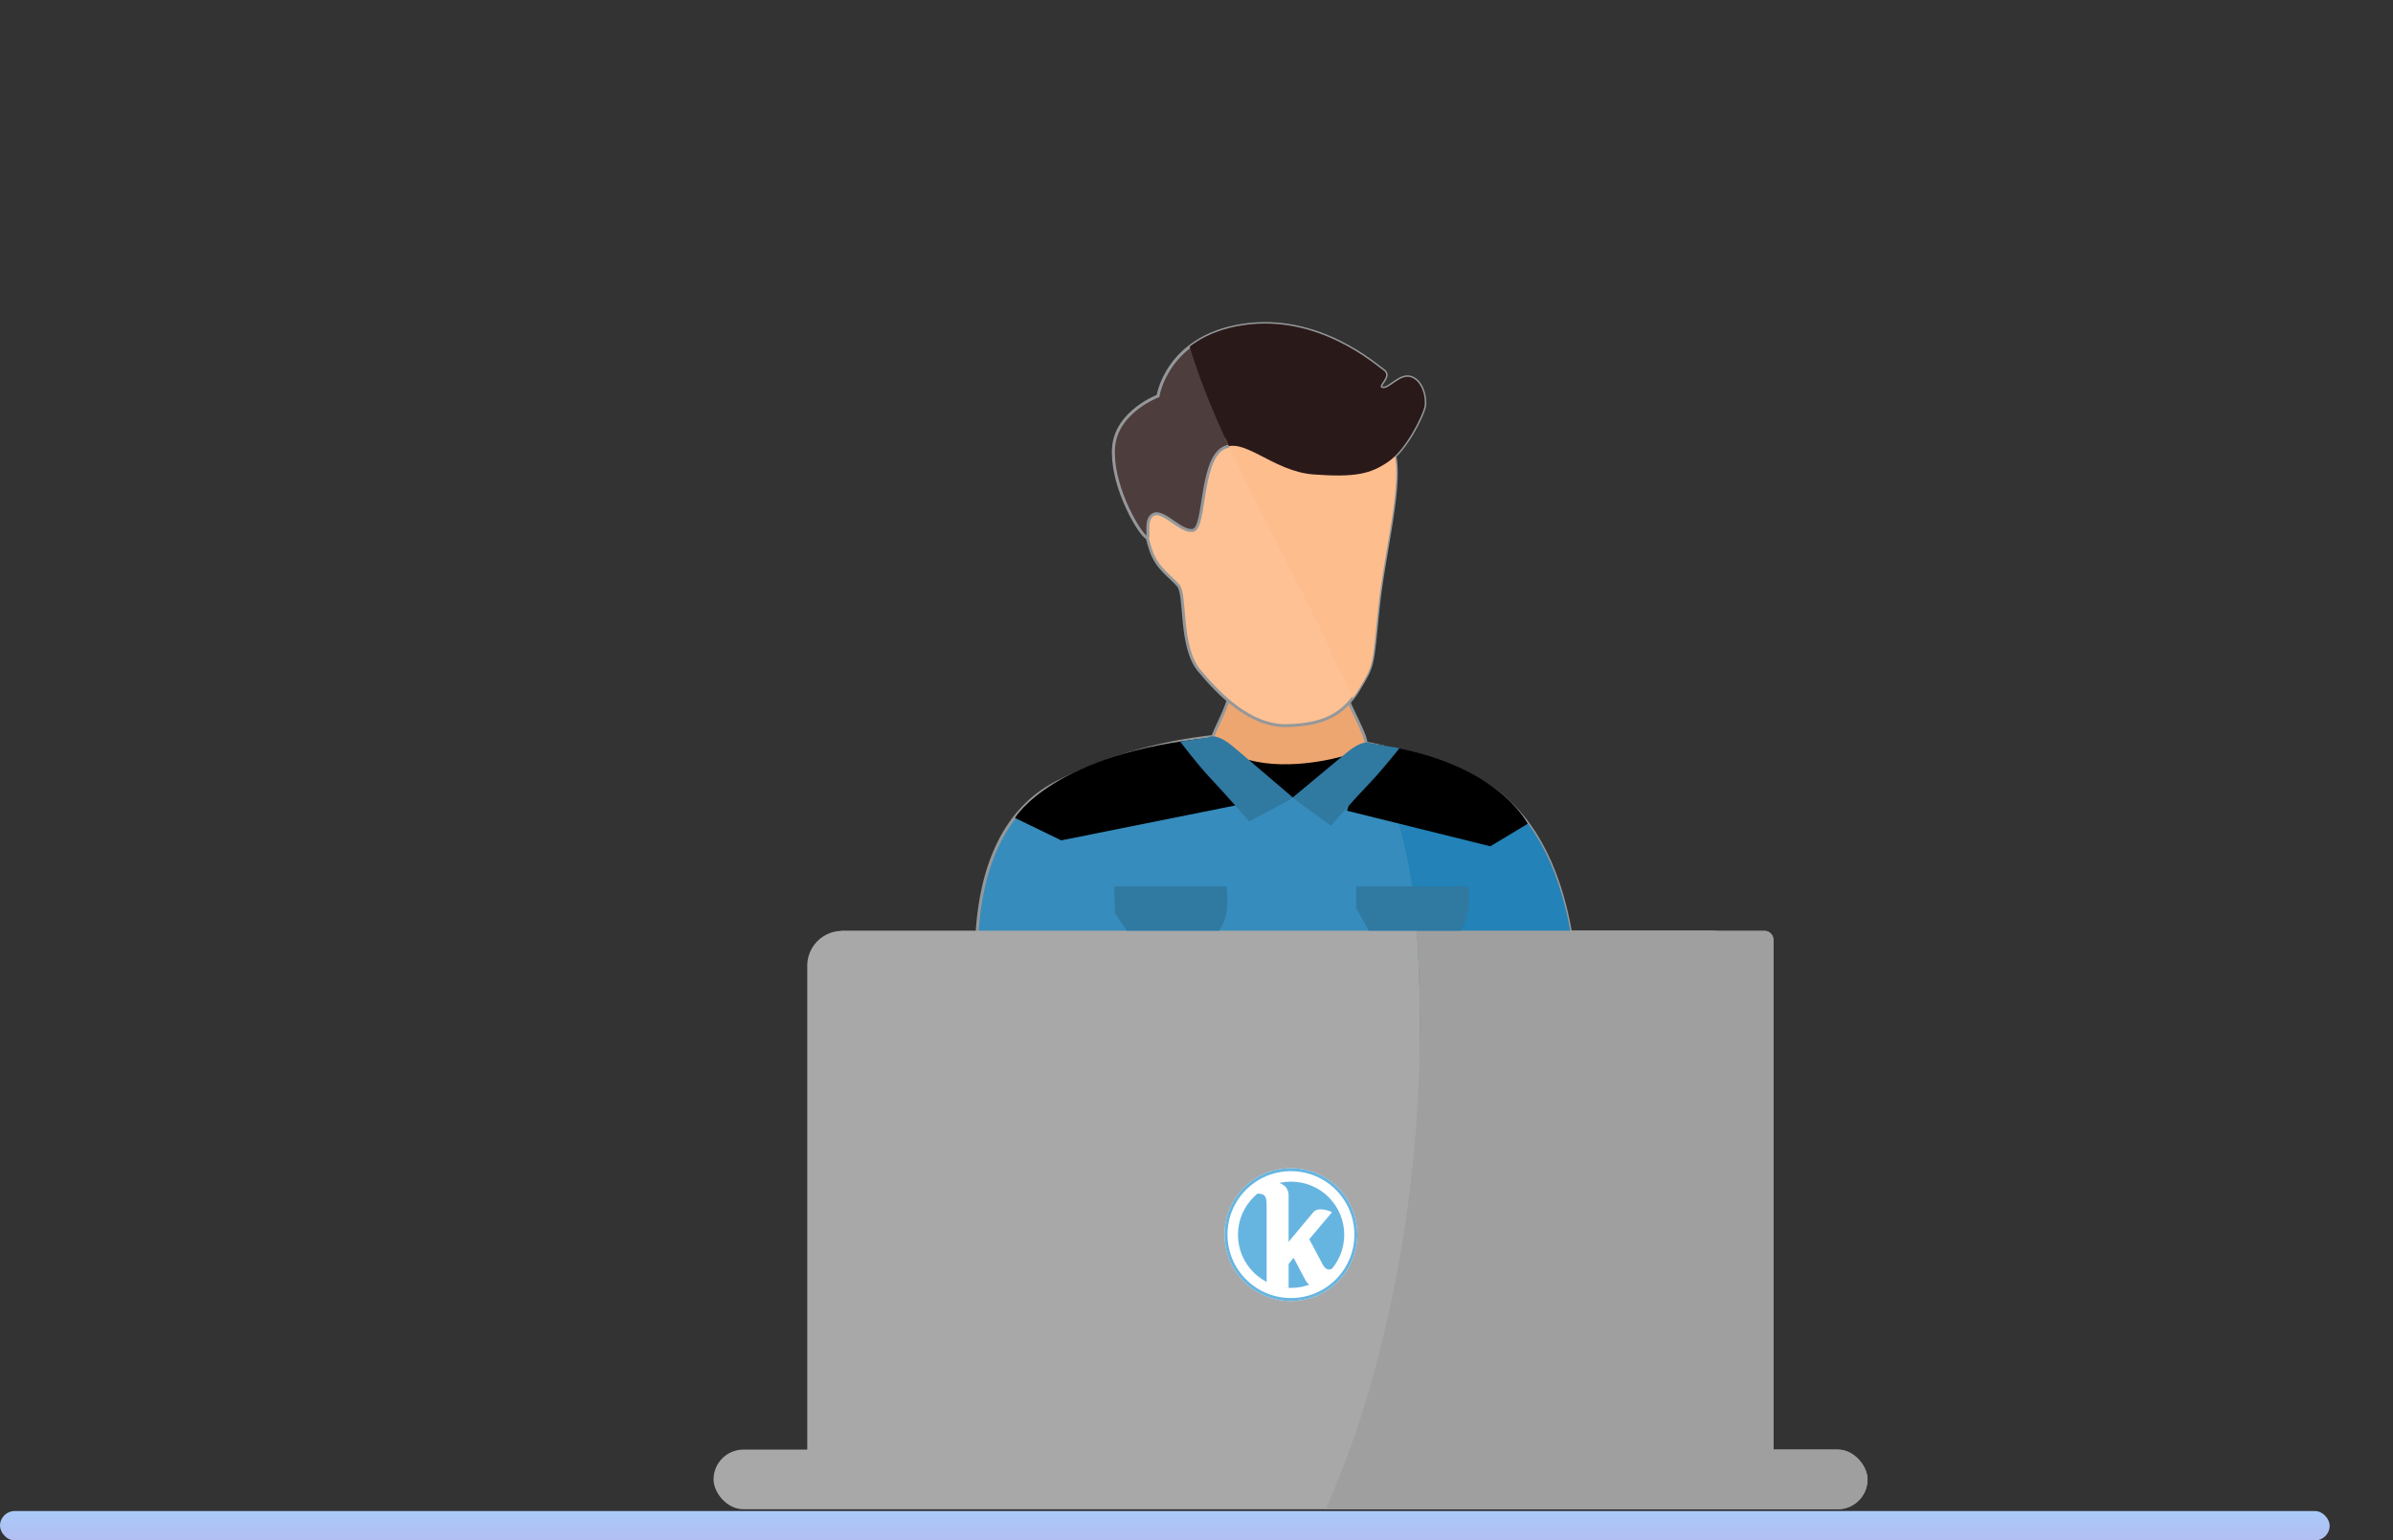 <svg xmlns="http://www.w3.org/2000/svg" xmlns:xlink="http://www.w3.org/1999/xlink" width="811.009" height="522.096" viewBox="0 0 811.009 522.096"><rect x="0" y="0" width="811.009" height="522.096" fill="#333333" stroke="none"/><defs><style>.a,.h,.i,.s{fill:#fff;}.b{fill:url(#a);}.c{fill:#368cbc;}.c,.e,.f,.g{stroke:#95989a;}.d{fill:#a8a8a8;}.e,.n{fill:#eea671;}.f{fill:#fec194;}.g{fill:#4e3d3d;}.h,.i{stroke:#707070;}.h{opacity:0.57;}.j{clip-path:url(#b);}.k{fill:#2382b7;}.l{fill:#9f9f9f;}.m{fill:#a3a3a3;}.o{fill:#febd8d;}.p{fill:#2a1919;}.q{fill:#392929;}.r{fill:#3079a1;}.s{stroke:#66b5e1;}.t{fill:#66b5e1;}.u{stroke:none;}.v{fill:none;}</style><linearGradient id="a" x1="0.5" x2="0.5" y2="1" gradientUnits="objectBoundingBox"><stop offset="0" stop-color="#a9caf9"/><stop offset="1" stop-color="#b2bef2"/></linearGradient><clipPath id="b"><path class="a" d="M-41.163,30.689C49.337-89.311,362,0,362,0V480H0s39.935-79.6,30.9-200.378C23.84,185.316-80.893,83.369-41.163,30.689Z" transform="translate(-1681 -7007)"/></clipPath></defs><g transform="translate(0 0)"><rect class="b" width="789.539" height="9.943" rx="4.971" transform="translate(0 512.153)"/><g transform="translate(241.831)"><path class="c" d="M25.211,24.546c40.7-20.746,93.216-22.32,138.643-2.888s37.024,94.661,37.024,94.661H1.316A157,157,0,0,1-1.938,76.96C-.943,57.221,5.145,34.773,25.211,24.546Z" transform="translate(91.178 240.626)"/><g transform="translate(0 315.515)"><rect class="d" width="391.086" height="20.218" rx="10.109" transform="translate(0 175.806)"/><path class="d" d="M11.811,0H306.452a11.811,11.811,0,0,1,11.811,11.811V176.8a11.811,11.811,0,0,1-11.811,11.811H11.811A11.811,11.811,0,0,1,0,176.8V11.811A11.811,11.811,0,0,1,11.811,0Z" transform="translate(31.758)"/><path class="d" d="M3,0H315.263a3,3,0,0,1,3,3V185.609a3,3,0,0,1-3,3H3a3,3,0,0,1-3-3V3A3,3,0,0,1,3,0Z" transform="translate(40.926)"/></g><path class="e" d="M5.832,0H44.17a36.961,36.961,0,0,0,2.223,13.962C49.032,20.488,53.9,28.909,53.067,30.6s-9.592,6.835-22.788,7.645S2.637,33.416,1.109,31.162s4.237-10.168,5.834-17.2S5.832,0,5.832,0Z" transform="translate(167.924 221.641)"/><path class="f" d="M22.9.6S78.021-2.44,83.931,5.159,80.463,40.006,77.3,60.4s-2.533,19.25-8.081,27.471-12.544,11.383-24.967,11S21.814,87.057,15.542,78.639s-3.015-25.716-5.548-29.09S3.088,43.478,1.309,37.027-.862,25.581,2.877,23.747s11.1,9.107,14.112,5.186S22.9.6,22.9.6Z" transform="translate(144.928 149.524) rotate(-3)"/><path class="g" d="M16.153,22.7S20.133,2.915,45.945.262s44.266,15.68,47.04,17.851-3.044,5.17-.753,5.863,6.18-4.6,9.919-3.089,4.7,7.237,3.98,10.132S99.257,45.131,92.985,48.991,81.5,53.785,67.414,52.006,44.015,37.17,36.657,41.874s-6.875,26.174-10.976,26.9-9.77-7.719-13.268-6.031-1.078,9.228-2.9,7.478C6.262,67.083-1.427,50.981.231,39.1S16.153,22.7,16.153,22.7Z" transform="translate(133.312 112.401) rotate(-3)"/><g class="h" transform="translate(176.016 400.792)"><circle class="u" cx="19.162" cy="19.162" r="19.162"/><circle class="v" cx="19.162" cy="19.162" r="18.662"/></g><g class="i" transform="translate(180.806 405.583)"><circle class="u" cx="14.372" cy="14.372" r="14.372"/><circle class="v" cx="14.372" cy="14.372" r="13.872"/></g><g class="j" transform="translate(1888.178 7038.955)"><path class="k" d="M25.211,24.546c40.7-20.746,93.216-22.32,138.643-2.888s37.024,94.661,37.024,94.661H1.316A157,157,0,0,1-1.938,76.96C-.943,57.221,5.145,34.773,25.211,24.546Z" transform="translate(-1797 -6798.329)"/><g transform="translate(-1888.178 -6723.439)"><rect class="l" width="391.086" height="20.218" rx="10.109" transform="translate(0 175.806)"/><path class="m" d="M11.811,0H306.452a11.811,11.811,0,0,1,11.811,11.811V176.8a11.811,11.811,0,0,1-11.811,11.811H11.811A11.811,11.811,0,0,1,0,176.8V11.811A11.811,11.811,0,0,1,11.811,0Z" transform="translate(31.758)"/><path class="l" d="M3,0H315.263a3,3,0,0,1,3,3V185.609a3,3,0,0,1-3,3H3a3,3,0,0,1-3-3V3A3,3,0,0,1,3,0Z" transform="translate(40.926)"/></g><path class="n" d="M5.832,0H44.17a36.961,36.961,0,0,0,2.223,13.962C49.032,20.488,53.9,28.909,53.067,30.6s-9.592,6.835-22.788,7.645S2.637,33.416,1.109,31.162s4.237-10.168,5.834-17.2S5.832,0,5.832,0Z" transform="translate(-1720.254 -6817.313)"/><g transform="translate(-1754.866 -6926.553) rotate(-3)"><path class="o" d="M22.9.6S78.021-2.44,83.931,5.159,80.463,40.006,77.3,60.4s-2.533,19.25-8.081,27.471-12.544,11.383-24.967,11S21.814,87.057,15.542,78.639s-3.015-25.716-5.548-29.09S3.088,43.478,1.309,37.027-.862,25.581,2.877,23.747s11.1,9.107,14.112,5.186S22.9.6,22.9.6Z" transform="translate(9.657 37.68)"/><path class="p" d="M16.153,22.7S20.133,2.915,45.945.262s44.266,15.68,47.04,17.851-3.044,5.17-.753,5.863,6.18-4.6,9.919-3.089,4.7,7.237,3.98,10.132S99.257,45.131,92.985,48.991,81.5,53.785,67.414,52.006,44.015,37.17,36.657,41.874s-6.875,26.174-10.976,26.9-9.77-7.719-13.268-6.031-1.078,9.228-2.9,7.478C6.262,67.083-1.427,50.981.231,39.1S16.153,22.7,16.153,22.7Z"/><path class="q" d="M1.329,22.537C-.118,17.833,2.839,30.522,1.329,22.537Z" transform="translate(20.734 86.882)"/></g></g></g><path d="M9479.15,542.011c-54.116,5.071-67.176,27.259-67.176,27.259l15.672,7.607,60.074-12.045Z" transform="translate(-9067.991 -292.045)"/><path d="M9418.9,542.011c43.746,5.071,54.3,27.259,54.3,27.259l-12.668,7.607-48.562-12.045Z" transform="translate(-8955.456 -290.045)"/><path class="r" d="M9445.63,584.488h38.036a24.59,24.59,0,0,1,0,7.33,33.9,33.9,0,0,1-2.5,7.682h-31.3l-4.244-7.682Z" transform="translate(-8985.991 -284.045)"/><path class="r" d="M9445.63,584.488h38.036a36.6,36.6,0,0,1,0,8.722,15.977,15.977,0,0,1-2.5,6.29h-31.3l-3.96-5.876-.284-7.963Z" transform="translate(-9067.991 -284.045)"/><path class="r" d="M9477.44,543.026l-9.482,1.359s5.69,7.6,10.336,12.508,13.057,14.54,13.057,14.54l14.921-7.974s-14.574-12.529-20.521-17.487S9477.44,543.026,9477.44,543.026Z" transform="translate(-9067.991 -293.045)"/><path class="r" d="M9496.54,543.018l9.444,1.527s-5.683,7.242-10.292,12.039-12.957,14.225-12.957,14.225l-13.229-9.648s12.885-10.41,18.787-15.261S9496.54,543.018,9496.54,543.018Z" transform="translate(-9031.678 -290.979)"/><path d="M9492.32,550.559l13.8,11.765,16.736-13.906s-17.241,5.12-31.646,1.2" transform="translate(-9067.991 -292.045)"/><g transform="translate(415.12 396.065)"><g class="s" transform="translate(-0.111 -0.111)"><circle class="u" cx="22.5" cy="22.5" r="22.5"/><circle class="v" cx="22.5" cy="22.5" r="22"/></g><g transform="translate(4.436 4.436)"><circle class="t" cx="18.011" cy="18.011" r="18.011" transform="translate(0 0)"/></g><g transform="translate(10.959 4.436)"><path class="a" d="M167.878,39.3a6,6,0,0,1,.044,2.191,5.333,5.333,0,0,1-.864,1.967,6.584,6.584,0,0,1-2.238,1.922c-.117.059-.423.18-.907.357a4.615,4.615,0,0,1-1.706.246,4.791,4.791,0,0,1-2.063-.581,5.085,5.085,0,0,1-1.972-2.125l-3.105-5.859-.842-1.566-1.684,2.1v8.1h-7.449V18.377a14.67,14.67,0,0,0-.131-2.235,2.549,2.549,0,0,0-.51-1.253,1.849,1.849,0,0,0-1-.6,10.738,10.738,0,0,0-1.553-.246,4.563,4.563,0,0,1,2.085-3.2,6.579,6.579,0,0,1,7.4.809,4.424,4.424,0,0,1,1.152,3.154V30.455l8.379-10.061a2.838,2.838,0,0,1,1.84-.915,6.706,6.706,0,0,1,2.107.11,10.43,10.43,0,0,1,2.394.805l-7.715,9.16,4.213,7.914a8.32,8.32,0,0,0,.864,1.43,2.614,2.614,0,0,0,.886.761,1.7,1.7,0,0,0,1.042.132,4.149,4.149,0,0,0,1.33-.489Z" transform="translate(-141.9 -10.034)"/></g></g></g></svg>